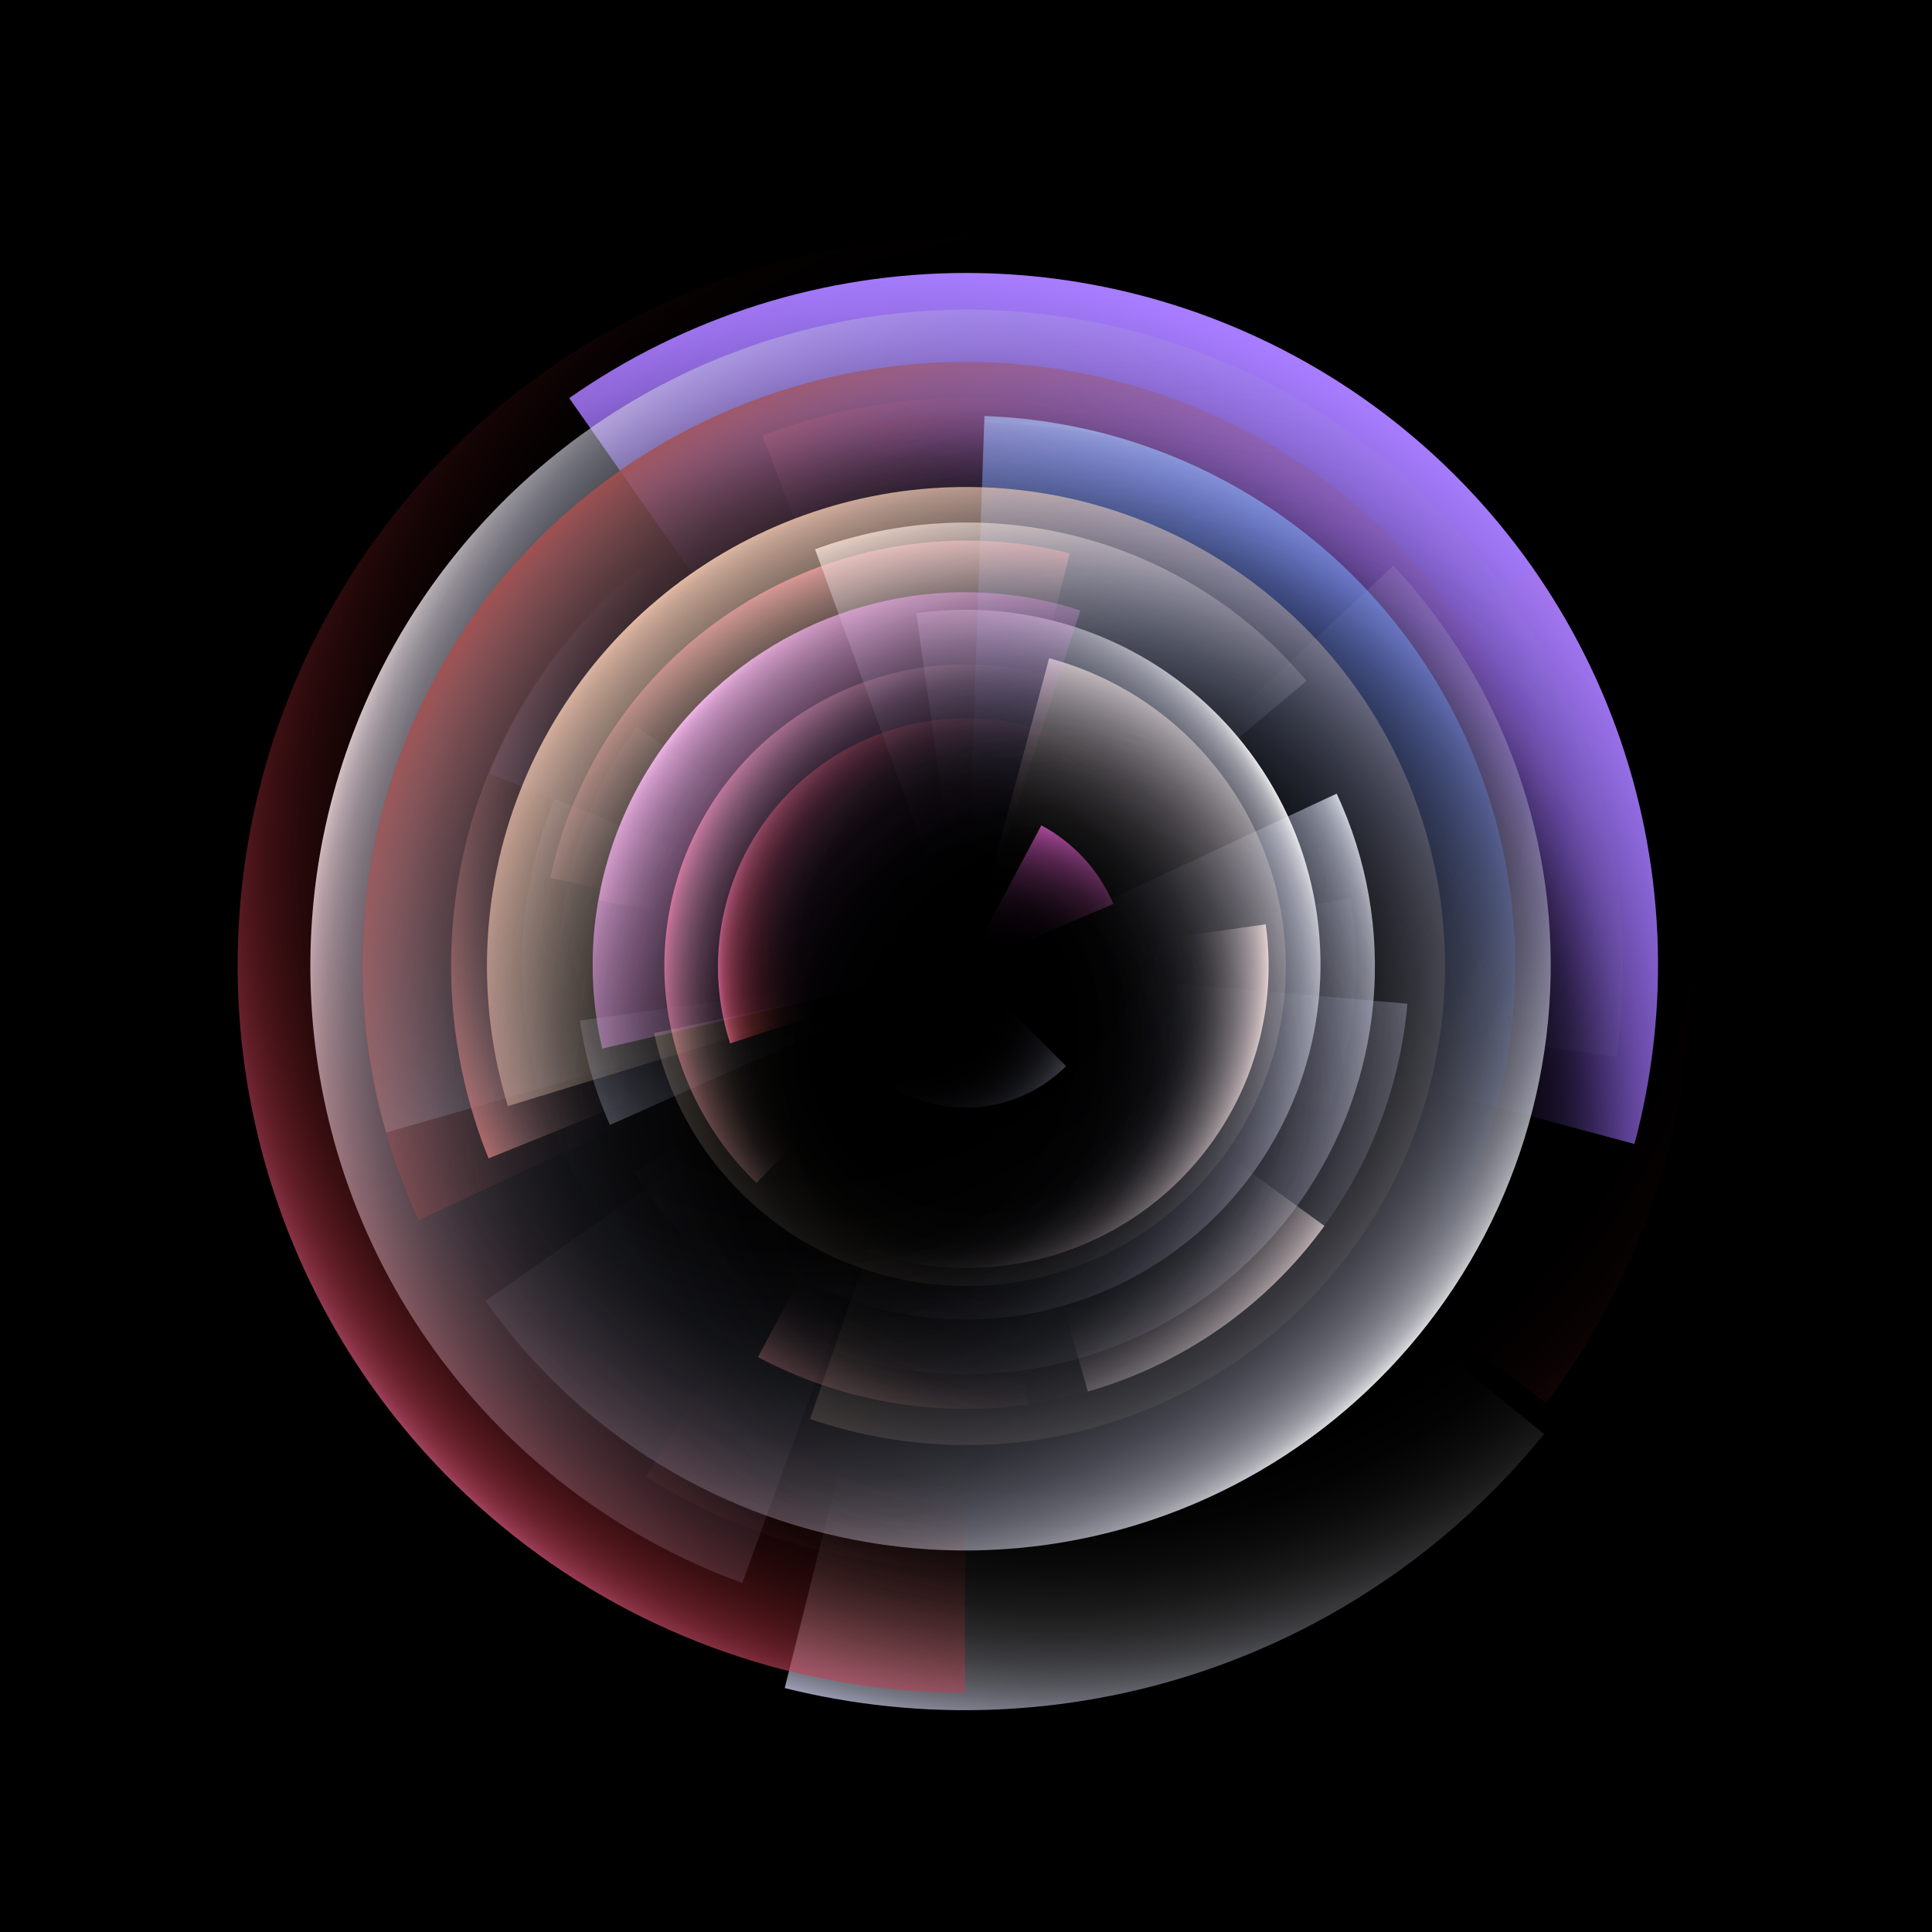<svg width="1080" height="1080" viewBox="0 0 1080 1080" fill="none" xmlns="http://www.w3.org/2000/svg">
<rect width="1080" height="1080" fill="#E5E5E5"/>
<g clip-path="url(#clip0_0:1)">
<rect width="1080" height="1080" fill="black"/>
<path d="M913.67 639.493C934.214 562.82 930.671 481.683 903.523 407.092C876.374 332.501 826.933 268.069 761.911 222.54C696.888 177.01 619.432 152.589 540.054 152.589C460.676 152.589 383.22 177.01 318.198 222.54L540.054 539.384L913.67 639.493Z" fill="url(#paint0_radial_0:1)"/>
<path d="M215.841 633.089C194.268 557.854 199.537 477.458 230.746 405.682C261.955 333.907 317.16 275.223 386.896 239.69C456.632 204.158 536.557 193.99 612.969 210.93C689.381 227.87 757.52 270.863 805.706 332.538L539.984 540.143L215.841 633.089Z" fill="url(#paint1_radial_0:1)"/>
<path d="M340.963 628.856C332.689 610.271 327.054 590.621 324.223 570.475L540.292 540.109L340.963 628.856Z" fill="url(#paint2_radial_0:1)"/>
<path d="M747.222 443.655C764.215 480.098 771.274 520.385 767.682 560.435C764.09 600.485 749.975 638.873 726.768 671.711C703.56 704.548 672.085 730.668 635.532 747.422C598.978 764.177 558.646 770.972 518.62 767.118C478.595 763.264 440.3 748.898 407.615 725.476C374.93 702.055 349.017 670.409 332.502 633.747C315.987 597.084 309.456 556.708 313.572 516.709C317.688 476.71 332.304 438.509 355.939 405.978L540.484 540.058L747.222 443.655Z" fill="url(#paint3_radial_0:1)"/>
<path d="M271.49 727.167C297.246 763.95 330.295 795.04 368.581 818.502C406.868 841.964 449.573 857.296 494.039 863.546C538.506 869.795 583.782 866.827 627.053 854.827C670.323 842.827 710.661 822.052 745.558 793.793C780.454 765.534 809.163 730.397 829.897 690.567C850.631 650.737 862.947 607.067 866.08 562.273C869.212 517.479 863.093 472.519 848.104 430.191C833.115 387.864 809.576 349.073 778.952 316.232L539.589 539.443L271.49 727.167Z" fill="url(#paint4_radial_0:1)"/>
<path d="M863.153 801.604C813.253 863.226 746.802 909.325 671.607 934.485C596.413 959.644 515.599 962.82 438.662 943.637L539.434 539.462L863.153 801.604Z" fill="url(#paint5_radial_0:1)"/>
<path d="M619.843 426.606C595.993 409.906 567.497 401.126 538.385 401.507C509.272 401.888 481.016 411.411 457.611 428.73C434.207 446.048 416.839 470.285 407.962 498.014C399.086 525.744 399.151 555.561 408.148 583.252L540.202 540.345L619.843 426.606Z" fill="url(#paint6_radial_0:1)"/>
<g filter="url(#filter0_f_0:1)">
<path d="M579.759 335.094C552.611 329.817 524.683 329.999 497.605 335.632C470.528 341.264 444.844 352.232 422.051 367.897C399.258 383.562 379.814 403.61 364.852 426.871C349.891 450.131 339.711 476.139 334.909 503.375L540.019 539.541L579.759 335.094Z" fill="url(#paint7_radial_0:1)"/>
</g>
<path d="M794.28 405.109C768.576 356.768 729.61 316.768 681.958 289.808C634.307 262.848 579.951 250.049 525.276 252.914C470.602 255.779 417.881 274.19 373.309 305.983C328.737 337.776 294.165 381.631 273.655 432.393L540.329 540.137L794.28 405.109Z" fill="url(#paint8_radial_0:1)"/>
<path d="M786.755 561.091C783.647 596.614 772.914 631.049 755.287 662.046C737.66 693.044 713.555 719.874 684.615 740.708C655.675 761.541 622.583 775.888 587.594 782.768C552.606 789.648 516.545 788.901 481.871 780.576C447.198 772.252 414.728 756.547 386.677 734.532C358.625 712.517 335.652 684.71 319.325 653.009C302.998 621.308 293.701 586.458 292.068 550.837C290.434 515.216 296.504 479.662 309.862 446.6L539.753 539.482L786.755 561.091Z" fill="url(#paint9_radial_0:1)"/>
<path d="M414.943 884.873C355.178 863.12 302.092 826.208 260.893 777.756C219.693 729.304 191.794 670.975 179.931 608.491C168.068 546.006 172.648 481.511 193.223 421.331C213.798 361.15 249.661 307.351 297.295 265.208C344.929 223.065 402.699 194.025 464.938 180.938C527.178 167.85 591.75 171.164 652.323 190.553C712.896 209.943 767.389 244.743 810.459 291.54C853.529 338.338 883.697 395.526 898.004 457.496L540.45 540.044L414.943 884.873Z" fill="url(#paint10_radial_0:1)"/>
<path d="M422.862 661.303C393.073 632.536 374.913 593.813 371.844 552.515C368.775 511.218 381.012 470.235 406.222 437.381C431.431 404.527 467.85 382.1 508.535 374.376C549.219 366.652 591.324 374.171 626.82 395.499L539.983 540.02L422.862 661.303Z" fill="url(#paint11_radial_0:1)"/>
<path d="M740.374 685.286C707.856 730.043 661.304 762.639 608.125 777.888L539.782 539.547L740.374 685.286Z" fill="url(#paint12_radial_0:1)"/>
<path d="M426.24 243.498C465.15 228.562 506.62 221.436 548.283 222.527C589.947 223.618 630.987 232.905 669.062 249.857L539.976 539.789L426.24 243.498Z" fill="url(#paint13_radial_0:1)"/>
<g filter="url(#filter1_f_0:1)">
<path d="M586.476 367.946C617.128 376.159 645.037 392.394 667.328 414.979C689.62 437.565 705.488 465.683 713.299 496.44C721.11 527.197 720.582 559.48 711.769 589.965C702.955 620.45 686.175 648.034 663.157 669.878C640.138 691.722 611.713 707.035 580.809 714.241C549.905 721.447 517.638 720.285 487.332 710.874C457.026 701.464 429.777 684.146 408.389 660.703C387.001 637.26 372.249 608.54 365.652 577.5L540.271 540.384L586.476 367.946Z" fill="url(#paint14_radial_0:1)"/>
</g>
<path d="M170.427 468.456C154.059 552.662 166.907 639.932 206.848 715.847C246.789 791.763 311.433 851.781 390.1 885.987C468.767 920.192 556.749 926.537 639.51 903.974C722.271 881.411 794.859 831.289 845.28 761.891L540.38 540.368L170.427 468.456Z" fill="url(#paint15_radial_0:1)"/>
<path d="M771.622 741.526C809.719 697.701 834.626 643.983 843.459 586.59C852.293 529.197 844.693 470.476 821.538 417.223C798.383 363.97 760.62 318.364 712.621 285.682C664.622 253.001 608.349 234.581 550.315 232.554L539.585 539.819L771.622 741.526Z" fill="url(#paint16_radial_0:1)"/>
<path d="M440.633 710.983C467.996 726.78 498.736 735.813 530.295 737.329C561.854 738.845 593.318 732.8 622.069 719.697C650.819 706.595 676.024 686.814 695.584 662.002C715.145 637.19 728.495 608.064 734.524 577.049C740.552 546.034 739.085 514.028 730.244 483.695C721.402 453.362 705.443 425.58 683.694 402.661C661.945 379.743 635.036 362.351 605.208 351.935C575.379 341.518 543.493 338.378 512.206 342.775L539.811 539.201L440.633 710.983Z" fill="url(#paint17_radial_0:1)"/>
<path d="M754.772 502.167C761.871 542.432 757.515 583.882 742.198 621.792L539.894 540.055L754.772 502.167Z" fill="url(#paint18_radial_0:1)"/>
<path d="M594.422 423.309C615.28 433.035 633.154 448.166 646.189 467.133C659.225 486.099 666.946 508.209 668.551 531.167C670.156 554.124 665.588 577.094 655.319 597.689C645.05 618.285 629.456 635.757 610.155 648.292L539.933 540.16L594.422 423.309Z" fill="url(#paint19_radial_0:1)"/>
<g filter="url(#filter2_f_0:1)">
<path d="M598.001 309.261C566.993 301.53 534.745 300.122 503.181 305.121C471.617 310.121 441.383 321.425 414.282 338.36C387.18 355.295 363.766 377.514 345.436 403.692C327.106 429.87 314.235 459.471 307.591 490.73L540.417 540.219L598.001 309.261Z" fill="url(#paint20_radial_0:1)"/>
</g>
<path d="M562.585 756.848C521.923 761.121 480.878 753.884 444.129 735.961C407.38 718.037 376.407 690.149 354.741 655.475L539.778 539.851L562.585 756.848Z" fill="url(#paint21_radial_0:1)"/>
<g filter="url(#filter3_f_0:1)">
<path d="M701.045 209.834C770.696 243.806 827.805 298.955 864.186 367.378C900.567 435.802 914.353 513.986 903.568 590.726L540.18 539.655L701.045 209.834Z" fill="url(#paint22_radial_0:1)"/>
</g>
<path d="M455.619 307.033C503.433 289.63 555.445 287.359 604.594 300.529C653.744 313.698 697.651 341.67 730.358 380.649L540.421 540.026L455.619 307.033Z" fill="url(#paint23_radial_0:1)"/>
<path d="M707.515 516.707C711.305 543.671 708.507 571.152 699.362 596.799C690.217 622.447 674.996 645.498 655.001 663.981C635.006 682.464 610.832 695.829 584.546 702.934C558.26 710.039 530.644 710.672 504.061 704.778C477.477 698.885 452.716 686.64 431.896 669.092C411.075 651.544 394.815 629.215 384.504 604.013C374.194 578.811 370.141 551.487 372.692 524.378C375.242 497.269 384.321 471.18 399.151 448.344L540.553 540.172L707.515 516.707Z" fill="url(#paint24_radial_0:1)"/>
<path d="M788.931 358.956C755.067 312.346 708.788 276.189 655.37 254.607C601.953 233.025 543.546 226.886 486.808 236.891L540.197 539.672L788.931 358.956Z" fill="url(#paint25_radial_0:1)"/>
<path d="M595.906 595.961C583.556 608.311 567.475 616.241 550.159 618.521C532.842 620.801 515.257 617.303 500.131 608.57L539.802 539.857L595.906 595.961Z" fill="url(#paint26_radial_0:1)"/>
<path d="M336.627 586.175C328.333 550.252 329.724 512.771 340.657 477.561C351.59 442.352 371.673 410.675 398.855 385.767C426.037 360.86 459.343 343.614 495.372 335.791C531.401 327.969 568.86 329.85 603.923 341.243L539.563 539.323L336.627 586.175Z" fill="url(#paint27_radial_0:1)"/>
<path d="M283.907 618.305C266.322 560.785 268.613 499.019 290.414 442.96C312.214 386.901 352.253 339.814 404.079 309.286C455.905 278.758 516.499 266.568 576.099 274.679C635.698 282.79 690.831 310.73 732.614 353.998C774.396 397.265 800.396 453.34 806.422 513.186C812.448 573.032 798.15 633.164 765.832 683.893C733.514 734.622 685.058 772.993 628.272 792.823C571.487 812.654 509.678 812.789 452.806 793.206L539.988 540.014L283.907 618.305Z" fill="url(#paint28_radial_0:1)"/>
<path d="M423.734 758.604C469.966 783.186 522.793 792.501 574.644 785.214L540.137 539.681L423.734 758.604Z" fill="url(#paint29_radial_0:1)"/>
<path d="M539.461 946.245C447.82 946.245 358.866 915.29 287.023 858.399C215.179 801.507 164.66 722.016 143.655 632.815C122.651 543.613 132.394 449.932 171.304 366.962C210.215 283.991 276.011 216.597 358.023 175.707C440.036 134.817 533.456 122.828 623.136 141.686C712.816 160.544 793.497 209.141 852.096 279.599C910.695 350.056 943.776 438.242 945.975 529.857C948.174 621.471 919.362 711.143 864.211 784.331L539.461 539.614L539.461 946.245Z" fill="url(#paint30_radial_0:1)"/>
<path d="M857.193 318.125C904.706 385.981 929.18 467.298 927.011 550.107C924.843 632.915 896.147 712.84 845.147 778.116L540.349 539.981L857.193 318.125Z" fill="url(#paint31_radial_0:1)"/>
<path d="M358.783 316.287C310.913 355.051 276.753 408.159 261.33 467.793C245.907 527.428 250.037 590.439 273.112 647.55L539.786 539.807L358.783 316.287Z" fill="url(#paint32_radial_0:1)"/>
<path d="M234.094 682.01C199.841 608.554 193.191 525.219 215.361 447.261C237.531 369.303 287.038 301.938 354.818 257.5C422.599 213.061 504.117 194.522 584.45 205.276C664.782 216.03 738.554 255.358 792.258 316.061C845.963 376.763 876.008 454.777 876.892 535.822C877.776 616.866 849.441 695.518 797.073 757.377C744.705 819.236 671.809 860.165 591.73 872.669C511.652 885.173 429.748 868.417 361.014 825.467L539.706 539.5L234.094 682.01Z" fill="url(#paint33_radial_0:1)"/>
<path d="M622.367 505.322C614.376 486.497 600.164 470.987 582.107 461.386L540.202 540.199L622.367 505.322Z" fill="url(#paint34_radial_0:1)"/>
</g>
<defs>
<filter id="filter0_f_0:1" x="34.909" y="31.267" width="844.85" height="808.274" filterUnits="userSpaceOnUse" color-interpolation-filters="sRGB">
<feFlood flood-opacity="0" result="BackgroundImageFix"/>
<feBlend mode="normal" in="SourceGraphic" in2="BackgroundImageFix" result="shape"/>
<feGaussianBlur stdDeviation="150" result="effect1_foregroundBlur_0:1"/>
</filter>
<filter id="filter1_f_0:1" x="65.652" y="67.946" width="953.141" height="950.959" filterUnits="userSpaceOnUse" color-interpolation-filters="sRGB">
<feFlood flood-opacity="0" result="BackgroundImageFix"/>
<feBlend mode="normal" in="SourceGraphic" in2="BackgroundImageFix" result="shape"/>
<feGaussianBlur stdDeviation="150" result="effect1_foregroundBlur_0:1"/>
</filter>
<filter id="filter2_f_0:1" x="7.591" y="2.191" width="890.41" height="838.028" filterUnits="userSpaceOnUse" color-interpolation-filters="sRGB">
<feFlood flood-opacity="0" result="BackgroundImageFix"/>
<feBlend mode="normal" in="SourceGraphic" in2="BackgroundImageFix" result="shape"/>
<feGaussianBlur stdDeviation="150" result="effect1_foregroundBlur_0:1"/>
</filter>
<filter id="filter3_f_0:1" x="240.18" y="-90.166" width="966.96" height="980.892" filterUnits="userSpaceOnUse" color-interpolation-filters="sRGB">
<feFlood flood-opacity="0" result="BackgroundImageFix"/>
<feBlend mode="normal" in="SourceGraphic" in2="BackgroundImageFix" result="shape"/>
<feGaussianBlur stdDeviation="150" result="effect1_foregroundBlur_0:1"/>
</filter>
<radialGradient id="paint0_radial_0:1" cx="0" cy="0" r="1" gradientUnits="userSpaceOnUse" gradientTransform="translate(504.696 631.852) rotate(-53.051) scale(480.981)">
<stop offset="0.604" stop-color="#9462FF" stop-opacity="0"/>
<stop offset="0.651" stop-color="#9462FF" stop-opacity="0.01"/>
<stop offset="0.689" stop-color="#9563FF" stop-opacity="0.032"/>
<stop offset="0.719" stop-color="#9564FF" stop-opacity="0.07"/>
<stop offset="0.744" stop-color="#9665FF" stop-opacity="0.121"/>
<stop offset="0.764" stop-color="#9767FF" stop-opacity="0.181"/>
<stop offset="0.781" stop-color="#9969FF" stop-opacity="0.251"/>
<stop offset="0.795" stop-color="#9A6BFF" stop-opacity="0.328"/>
<stop offset="0.809" stop-color="#9C6DFF" stop-opacity="0.411"/>
<stop offset="0.824" stop-color="#9D6FFF" stop-opacity="0.497"/>
<stop offset="0.84" stop-color="#9F72FF" stop-opacity="0.585"/>
<stop offset="0.86" stop-color="#A174FF" stop-opacity="0.674"/>
<stop offset="0.885" stop-color="#A277FF" stop-opacity="0.762"/>
<stop offset="0.915" stop-color="#A479FF" stop-opacity="0.846"/>
<stop offset="0.953" stop-color="#A57BFF" stop-opacity="0.926"/>
<stop offset="1" stop-color="#A77DFF"/>
</radialGradient>
<radialGradient id="paint1_radial_0:1" cx="0" cy="0" r="1" gradientUnits="userSpaceOnUse" gradientTransform="translate(600.252 349.205) rotate(111.586) scale(536.626)">
<stop offset="0.608" stop-color="#A2E3FF" stop-opacity="0"/>
<stop offset="0.656" stop-color="#A1E3FF" stop-opacity="0.01"/>
<stop offset="0.7" stop-color="#A1E3FF" stop-opacity="0.031"/>
<stop offset="0.742" stop-color="#A1E3FF" stop-opacity="0.068"/>
<stop offset="0.782" stop-color="#A1E3FF" stop-opacity="0.116"/>
<stop offset="0.818" stop-color="#A1E3FF" stop-opacity="0.175"/>
<stop offset="0.851" stop-color="#A1E3FF" stop-opacity="0.243"/>
<stop offset="0.881" stop-color="#A0E3FF" stop-opacity="0.318"/>
<stop offset="0.908" stop-color="#A0E3FF" stop-opacity="0.399"/>
<stop offset="0.932" stop-color="#A0E2FF" stop-opacity="0.484"/>
<stop offset="0.952" stop-color="#A0E2FF" stop-opacity="0.572"/>
<stop offset="0.969" stop-color="#9FE2FF" stop-opacity="0.661"/>
<stop offset="0.983" stop-color="#9FE2FF" stop-opacity="0.75"/>
<stop offset="0.992" stop-color="#9FE2FF" stop-opacity="0.838"/>
<stop offset="0.998" stop-color="#9FE2FF" stop-opacity="0.921"/>
<stop offset="1" stop-color="#9EE2FF"/>
</radialGradient>
<radialGradient id="paint2_radial_0:1" cx="0" cy="0" r="1" gradientUnits="userSpaceOnUse" gradientTransform="translate(535.936 456.987) rotate(87) scale(301.428)">
<stop offset="0.443" stop-color="#A5A9CD" stop-opacity="0"/>
<stop offset="0.547" stop-color="#A6AACE" stop-opacity="0.013"/>
<stop offset="0.637" stop-color="#A9ADCF" stop-opacity="0.049"/>
<stop offset="0.715" stop-color="#AEB2D2" stop-opacity="0.104"/>
<stop offset="0.78" stop-color="#B5B8D6" stop-opacity="0.175"/>
<stop offset="0.835" stop-color="#BCBFDA" stop-opacity="0.259"/>
<stop offset="0.88" stop-color="#C5C7DF" stop-opacity="0.352"/>
<stop offset="0.915" stop-color="#CDD0E4" stop-opacity="0.45"/>
<stop offset="0.943" stop-color="#D6D8E9" stop-opacity="0.55"/>
<stop offset="0.964" stop-color="#DFE1ED" stop-opacity="0.648"/>
<stop offset="0.979" stop-color="#E8E9F2" stop-opacity="0.741"/>
<stop offset="0.989" stop-color="#EFF0F6" stop-opacity="0.825"/>
<stop offset="0.996" stop-color="#F6F6FA" stop-opacity="0.896"/>
<stop offset="0.999" stop-color="#FBFBFD" stop-opacity="0.951"/>
<stop offset="1" stop-color="#FEFEFE" stop-opacity="0.987"/>
<stop offset="1" stop-color="white"/>
</radialGradient>
<radialGradient id="paint3_radial_0:1" cx="0" cy="0" r="1" gradientUnits="userSpaceOnUse" gradientTransform="translate(470.987 592.428) rotate(-37) scale(315.13)">
<stop offset="0.443" stop-color="#A5A9CD" stop-opacity="0"/>
<stop offset="0.547" stop-color="#A6AACE" stop-opacity="0.013"/>
<stop offset="0.637" stop-color="#A9ADCF" stop-opacity="0.049"/>
<stop offset="0.715" stop-color="#AEB2D2" stop-opacity="0.104"/>
<stop offset="0.78" stop-color="#B5B8D6" stop-opacity="0.175"/>
<stop offset="0.835" stop-color="#BCBFDA" stop-opacity="0.259"/>
<stop offset="0.88" stop-color="#C5C7DF" stop-opacity="0.352"/>
<stop offset="0.915" stop-color="#CDD0E4" stop-opacity="0.45"/>
<stop offset="0.943" stop-color="#D6D8E9" stop-opacity="0.55"/>
<stop offset="0.964" stop-color="#DFE1ED" stop-opacity="0.648"/>
<stop offset="0.979" stop-color="#E8E9F2" stop-opacity="0.741"/>
<stop offset="0.989" stop-color="#EFF0F6" stop-opacity="0.825"/>
<stop offset="0.996" stop-color="#F6F6FA" stop-opacity="0.896"/>
<stop offset="0.999" stop-color="#FBFBFD" stop-opacity="0.951"/>
<stop offset="1" stop-color="#FEFEFE" stop-opacity="0.987"/>
<stop offset="1" stop-color="white"/>
</radialGradient>
<radialGradient id="paint4_radial_0:1" cx="0" cy="0" r="1" gradientUnits="userSpaceOnUse" gradientTransform="translate(451.303 451.157) rotate(45) scale(452.143)">
<stop offset="0.443" stop-color="#A5A9CD" stop-opacity="0"/>
<stop offset="0.547" stop-color="#A6AACE" stop-opacity="0.013"/>
<stop offset="0.637" stop-color="#A9ADCF" stop-opacity="0.049"/>
<stop offset="0.715" stop-color="#AEB2D2" stop-opacity="0.104"/>
<stop offset="0.78" stop-color="#B5B8D6" stop-opacity="0.175"/>
<stop offset="0.835" stop-color="#BCBFDA" stop-opacity="0.259"/>
<stop offset="0.88" stop-color="#C5C7DF" stop-opacity="0.352"/>
<stop offset="0.915" stop-color="#CDD0E4" stop-opacity="0.45"/>
<stop offset="0.943" stop-color="#D6D8E9" stop-opacity="0.55"/>
<stop offset="0.964" stop-color="#DFE1ED" stop-opacity="0.648"/>
<stop offset="0.979" stop-color="#E8E9F2" stop-opacity="0.741"/>
<stop offset="0.989" stop-color="#EFF0F6" stop-opacity="0.825"/>
<stop offset="0.996" stop-color="#F6F6FA" stop-opacity="0.896"/>
<stop offset="0.999" stop-color="#FBFBFD" stop-opacity="0.951"/>
<stop offset="1" stop-color="#FEFEFE" stop-opacity="0.987"/>
<stop offset="1" stop-color="white"/>
</radialGradient>
<radialGradient id="paint5_radial_0:1" cx="0" cy="0" r="1" gradientUnits="userSpaceOnUse" gradientTransform="translate(589.747 464.87) rotate(124) scale(506.523)">
<stop offset="0.724" stop-color="white" stop-opacity="0"/>
<stop offset="0.774" stop-color="#FEFEFF" stop-opacity="0.012"/>
<stop offset="0.817" stop-color="#FDFDFF" stop-opacity="0.047"/>
<stop offset="0.855" stop-color="#FAFAFF" stop-opacity="0.101"/>
<stop offset="0.887" stop-color="#F6F7FF" stop-opacity="0.17"/>
<stop offset="0.914" stop-color="#F2F3FF" stop-opacity="0.252"/>
<stop offset="0.936" stop-color="#EDEFFF" stop-opacity="0.343"/>
<stop offset="0.954" stop-color="#E8EAFF" stop-opacity="0.439"/>
<stop offset="0.969" stop-color="#E3E6FF" stop-opacity="0.537"/>
<stop offset="0.98" stop-color="#DEE1FF" stop-opacity="0.634"/>
<stop offset="0.988" stop-color="#D9DDFF" stop-opacity="0.726"/>
<stop offset="0.993" stop-color="#D5D9FF" stop-opacity="0.81"/>
<stop offset="0.997" stop-color="#D1D6FF" stop-opacity="0.883"/>
<stop offset="0.999" stop-color="#CED3FF" stop-opacity="0.942"/>
<stop offset="1" stop-color="#CCD1FF" stop-opacity="0.982"/>
<stop offset="1" stop-color="#CBD0FF"/>
</radialGradient>
<radialGradient id="paint6_radial_0:1" cx="0" cy="0" r="1" gradientUnits="userSpaceOnUse" gradientTransform="translate(569.019 537.824) rotate(175) scale(167.776)">
<stop offset="0.677" stop-color="#C72424" stop-opacity="0"/>
<stop offset="0.732" stop-color="#C72425" stop-opacity="0.012"/>
<stop offset="0.78" stop-color="#C62627" stop-opacity="0.044"/>
<stop offset="0.822" stop-color="#C5282B" stop-opacity="0.095"/>
<stop offset="0.859" stop-color="#C42B31" stop-opacity="0.16"/>
<stop offset="0.89" stop-color="#C32F37" stop-opacity="0.237"/>
<stop offset="0.916" stop-color="#C2333E" stop-opacity="0.324"/>
<stop offset="0.938" stop-color="#C13746" stop-opacity="0.416"/>
<stop offset="0.956" stop-color="#BF3B4E" stop-opacity="0.511"/>
<stop offset="0.97" stop-color="#BE4056" stop-opacity="0.605"/>
<stop offset="0.981" stop-color="#BC445D" stop-opacity="0.697"/>
<stop offset="0.989" stop-color="#BB4865" stop-opacity="0.782"/>
<stop offset="0.994" stop-color="#BA4B6B" stop-opacity="0.858"/>
<stop offset="0.998" stop-color="#B94E70" stop-opacity="0.922"/>
<stop offset="1" stop-color="#B85174" stop-opacity="0.97"/>
<stop offset="1" stop-color="#B85277"/>
</radialGradient>
<radialGradient id="paint7_radial_0:1" cx="0" cy="0" r="1" gradientUnits="userSpaceOnUse" gradientTransform="translate(576.076 500.875) rotate(133) scale(261.144)">
<stop offset="0.777" stop-color="#D19393" stop-opacity="0"/>
<stop offset="0.805" stop-color="#D19292" stop-opacity="0.01"/>
<stop offset="0.831" stop-color="#D29192" stop-opacity="0.032"/>
<stop offset="0.856" stop-color="#D28F91" stop-opacity="0.07"/>
<stop offset="0.878" stop-color="#D28C90" stop-opacity="0.121"/>
<stop offset="0.899" stop-color="#D3898E" stop-opacity="0.181"/>
<stop offset="0.918" stop-color="#D4858D" stop-opacity="0.251"/>
<stop offset="0.935" stop-color="#D4818B" stop-opacity="0.328"/>
<stop offset="0.95" stop-color="#D57D89" stop-opacity="0.411"/>
<stop offset="0.963" stop-color="#D67887" stop-opacity="0.497"/>
<stop offset="0.974" stop-color="#D77485" stop-opacity="0.585"/>
<stop offset="0.984" stop-color="#D86F83" stop-opacity="0.674"/>
<stop offset="0.991" stop-color="#D96A81" stop-opacity="0.762"/>
<stop offset="0.996" stop-color="#D9667F" stop-opacity="0.846"/>
<stop offset="0.999" stop-color="#DA627E" stop-opacity="0.926"/>
<stop offset="1" stop-color="#DB5E7C"/>
</radialGradient>
<radialGradient id="paint8_radial_0:1" cx="0" cy="0" r="1" gradientUnits="userSpaceOnUse" gradientTransform="translate(601.298 396.908) rotate(114.318) scale(443.224)">
<stop offset="0.501" stop-color="#5690FF" stop-opacity="0"/>
<stop offset="0.566" stop-color="#5790FF" stop-opacity="0.01"/>
<stop offset="0.627" stop-color="#5891FF" stop-opacity="0.034"/>
<stop offset="0.683" stop-color="#5A92FF" stop-opacity="0.073"/>
<stop offset="0.735" stop-color="#5E94FF" stop-opacity="0.126"/>
<stop offset="0.781" stop-color="#6197FF" stop-opacity="0.188"/>
<stop offset="0.823" stop-color="#669AFF" stop-opacity="0.26"/>
<stop offset="0.861" stop-color="#6A9DFF" stop-opacity="0.339"/>
<stop offset="0.894" stop-color="#6FA0FF" stop-opacity="0.423"/>
<stop offset="0.922" stop-color="#74A4FF" stop-opacity="0.51"/>
<stop offset="0.946" stop-color="#7AA7FF" stop-opacity="0.599"/>
<stop offset="0.966" stop-color="#7FAAFF" stop-opacity="0.687"/>
<stop offset="0.981" stop-color="#84AEFF" stop-opacity="0.774"/>
<stop offset="0.991" stop-color="#89B1FF" stop-opacity="0.856"/>
<stop offset="0.998" stop-color="#8EB4FF" stop-opacity="0.932"/>
<stop offset="1" stop-color="#92B7FF"/>
</radialGradient>
<radialGradient id="paint9_radial_0:1" cx="0" cy="0" r="1" gradientUnits="userSpaceOnUse" gradientTransform="translate(495.347 622.997) rotate(-62) scale(342.532)">
<stop offset="0.443" stop-color="#A5A9CD" stop-opacity="0"/>
<stop offset="0.547" stop-color="#A6AACE" stop-opacity="0.013"/>
<stop offset="0.637" stop-color="#A9ADCF" stop-opacity="0.049"/>
<stop offset="0.715" stop-color="#AEB2D2" stop-opacity="0.104"/>
<stop offset="0.78" stop-color="#B5B8D6" stop-opacity="0.175"/>
<stop offset="0.835" stop-color="#BCBFDA" stop-opacity="0.259"/>
<stop offset="0.88" stop-color="#C5C7DF" stop-opacity="0.352"/>
<stop offset="0.915" stop-color="#CDD0E4" stop-opacity="0.45"/>
<stop offset="0.943" stop-color="#D6D8E9" stop-opacity="0.55"/>
<stop offset="0.964" stop-color="#DFE1ED" stop-opacity="0.648"/>
<stop offset="0.979" stop-color="#E8E9F2" stop-opacity="0.741"/>
<stop offset="0.989" stop-color="#EFF0F6" stop-opacity="0.825"/>
<stop offset="0.996" stop-color="#F6F6FA" stop-opacity="0.896"/>
<stop offset="0.999" stop-color="#FBFBFD" stop-opacity="0.951"/>
<stop offset="1" stop-color="#FEFEFE" stop-opacity="0.987"/>
<stop offset="1" stop-color="white"/>
</radialGradient>
<radialGradient id="paint10_radial_0:1" cx="0" cy="0" r="1" gradientUnits="userSpaceOnUse" gradientTransform="translate(674.321 580.973) rotate(-163) scale(506.948)">
<stop offset="0.443" stop-color="#A5A9CD" stop-opacity="0"/>
<stop offset="0.547" stop-color="#A6AACE" stop-opacity="0.013"/>
<stop offset="0.637" stop-color="#A9ADCF" stop-opacity="0.049"/>
<stop offset="0.715" stop-color="#AEB2D2" stop-opacity="0.104"/>
<stop offset="0.78" stop-color="#B5B8D6" stop-opacity="0.175"/>
<stop offset="0.835" stop-color="#BCBFDA" stop-opacity="0.259"/>
<stop offset="0.88" stop-color="#C5C7DF" stop-opacity="0.352"/>
<stop offset="0.915" stop-color="#CDD0E4" stop-opacity="0.45"/>
<stop offset="0.943" stop-color="#D6D8E9" stop-opacity="0.55"/>
<stop offset="0.964" stop-color="#DFE1ED" stop-opacity="0.648"/>
<stop offset="0.979" stop-color="#E8E9F2" stop-opacity="0.741"/>
<stop offset="0.989" stop-color="#EFF0F6" stop-opacity="0.825"/>
<stop offset="0.996" stop-color="#F6F6FA" stop-opacity="0.896"/>
<stop offset="0.999" stop-color="#FBFBFD" stop-opacity="0.951"/>
<stop offset="1" stop-color="#FEFEFE" stop-opacity="0.987"/>
<stop offset="1" stop-color="white"/>
</radialGradient>
<radialGradient id="paint11_radial_0:1" cx="0" cy="0" r="1" gradientUnits="userSpaceOnUse" gradientTransform="translate(581.324 551.097) rotate(-165) scale(211.402)">
<stop offset="0.777" stop-color="#D19393" stop-opacity="0"/>
<stop offset="0.805" stop-color="#D19292" stop-opacity="0.01"/>
<stop offset="0.831" stop-color="#D29192" stop-opacity="0.032"/>
<stop offset="0.856" stop-color="#D28F91" stop-opacity="0.07"/>
<stop offset="0.878" stop-color="#D28C90" stop-opacity="0.121"/>
<stop offset="0.899" stop-color="#D3898E" stop-opacity="0.181"/>
<stop offset="0.918" stop-color="#D4858D" stop-opacity="0.251"/>
<stop offset="0.935" stop-color="#D4818B" stop-opacity="0.328"/>
<stop offset="0.95" stop-color="#D57D89" stop-opacity="0.411"/>
<stop offset="0.963" stop-color="#D67887" stop-opacity="0.497"/>
<stop offset="0.974" stop-color="#D77485" stop-opacity="0.585"/>
<stop offset="0.984" stop-color="#D86F83" stop-opacity="0.674"/>
<stop offset="0.991" stop-color="#D96A81" stop-opacity="0.762"/>
<stop offset="0.996" stop-color="#D9667F" stop-opacity="0.846"/>
<stop offset="0.999" stop-color="#DA627E" stop-opacity="0.926"/>
<stop offset="1" stop-color="#DB5E7C"/>
</radialGradient>
<radialGradient id="paint12_radial_0:1" cx="0" cy="0" r="1" gradientUnits="userSpaceOnUse" gradientTransform="translate(482.807 529.501) rotate(10) scale(305.8)">
<stop offset="0.751" stop-color="#EFDDDD" stop-opacity="0"/>
<stop offset="0.785" stop-color="#EFDDDD" stop-opacity="0.01"/>
<stop offset="0.816" stop-color="#EFDDDD" stop-opacity="0.035"/>
<stop offset="0.845" stop-color="#EFDDDD" stop-opacity="0.076"/>
<stop offset="0.871" stop-color="#EFDCDC" stop-opacity="0.13"/>
<stop offset="0.894" stop-color="#EFDCDC" stop-opacity="0.195"/>
<stop offset="0.915" stop-color="#EEDCDC" stop-opacity="0.268"/>
<stop offset="0.933" stop-color="#EEDBDB" stop-opacity="0.349"/>
<stop offset="0.95" stop-color="#EEDBDB" stop-opacity="0.434"/>
<stop offset="0.963" stop-color="#EEDADA" stop-opacity="0.522"/>
<stop offset="0.975" stop-color="#EEDADA" stop-opacity="0.611"/>
<stop offset="0.984" stop-color="#EED9D9" stop-opacity="0.699"/>
<stop offset="0.991" stop-color="#EDD8D8" stop-opacity="0.784"/>
<stop offset="0.996" stop-color="#EDD8D8" stop-opacity="0.864"/>
<stop offset="0.999" stop-color="#EDD8D8" stop-opacity="0.937"/>
<stop offset="1" stop-color="#EDD7D7"/>
</radialGradient>
<radialGradient id="paint13_radial_0:1" cx="0" cy="0" r="1" gradientUnits="userSpaceOnUse" gradientTransform="translate(635.382 567.146) rotate(-164) scale(416.621)">
<stop offset="0.749" stop-color="#CE64A4" stop-opacity="0"/>
<stop offset="0.781" stop-color="#CE65A4" stop-opacity="0.01"/>
<stop offset="0.81" stop-color="#CF66A4" stop-opacity="0.032"/>
<stop offset="0.838" stop-color="#D068A3" stop-opacity="0.07"/>
<stop offset="0.863" stop-color="#D16BA3" stop-opacity="0.121"/>
<stop offset="0.887" stop-color="#D26FA3" stop-opacity="0.181"/>
<stop offset="0.908" stop-color="#D373A2" stop-opacity="0.251"/>
<stop offset="0.927" stop-color="#D577A2" stop-opacity="0.328"/>
<stop offset="0.944" stop-color="#D67CA1" stop-opacity="0.411"/>
<stop offset="0.959" stop-color="#D881A1" stop-opacity="0.497"/>
<stop offset="0.971" stop-color="#DA86A0" stop-opacity="0.585"/>
<stop offset="0.982" stop-color="#DC8BA0" stop-opacity="0.674"/>
<stop offset="0.99" stop-color="#DD909F" stop-opacity="0.762"/>
<stop offset="0.995" stop-color="#DF959E" stop-opacity="0.846"/>
<stop offset="0.999" stop-color="#E1999E" stop-opacity="0.926"/>
<stop offset="1" stop-color="#E29D9D"/>
</radialGradient>
<radialGradient id="paint14_radial_0:1" cx="0" cy="0" r="1" gradientUnits="userSpaceOnUse" gradientTransform="translate(545.644 585.225) rotate(-99.361) scale(223.628)">
<stop offset="0.401" stop-color="#FFE2C7" stop-opacity="0"/>
<stop offset="0.513" stop-color="#FFE2C7" stop-opacity="0.013"/>
<stop offset="0.61" stop-color="#FFE2C7" stop-opacity="0.049"/>
<stop offset="0.693" stop-color="#FFE2C6" stop-opacity="0.104"/>
<stop offset="0.764" stop-color="#FFE2C6" stop-opacity="0.175"/>
<stop offset="0.823" stop-color="#FFE1C6" stop-opacity="0.259"/>
<stop offset="0.871" stop-color="#FFE1C6" stop-opacity="0.352"/>
<stop offset="0.909" stop-color="#FFE1C6" stop-opacity="0.45"/>
<stop offset="0.939" stop-color="#FFE1C6" stop-opacity="0.55"/>
<stop offset="0.962" stop-color="#FFE1C5" stop-opacity="0.648"/>
<stop offset="0.978" stop-color="#FFE1C5" stop-opacity="0.741"/>
<stop offset="0.989" stop-color="#FFE1C5" stop-opacity="0.825"/>
<stop offset="0.995" stop-color="#FFE1C5" stop-opacity="0.896"/>
<stop offset="0.999" stop-color="#FFE1C5" stop-opacity="0.951"/>
<stop offset="1" stop-color="#FFE1C5" stop-opacity="0.987"/>
<stop offset="1" stop-color="#FFE1C5"/>
</radialGradient>
<radialGradient id="paint15_radial_0:1" cx="0" cy="0" r="1" gradientUnits="userSpaceOnUse" gradientTransform="translate(492.814 633.72) rotate(-63) scale(481.649)">
<stop offset="0.822" stop-color="#C77391" stop-opacity="0"/>
<stop offset="0.836" stop-color="#C77391" stop-opacity="0.01"/>
<stop offset="0.852" stop-color="#C77492" stop-opacity="0.021"/>
<stop offset="0.868" stop-color="#C77492" stop-opacity="0.047"/>
<stop offset="0.884" stop-color="#C87593" stop-opacity="0.082"/>
<stop offset="0.9" stop-color="#C87693" stop-opacity="0.126"/>
<stop offset="0.915" stop-color="#C97794" stop-opacity="0.18"/>
<stop offset="0.93" stop-color="#CA7896" stop-opacity="0.241"/>
<stop offset="0.945" stop-color="#CB7A97" stop-opacity="0.311"/>
<stop offset="0.958" stop-color="#CC7B98" stop-opacity="0.389"/>
<stop offset="0.97" stop-color="#CD7D9A" stop-opacity="0.475"/>
<stop offset="0.98" stop-color="#CE7F9C" stop-opacity="0.567"/>
<stop offset="0.988" stop-color="#CF819D" stop-opacity="0.666"/>
<stop offset="0.995" stop-color="#D1849F" stop-opacity="0.771"/>
<stop offset="0.999" stop-color="#D286A1" stop-opacity="0.883"/>
<stop offset="1" stop-color="#D389A4"/>
</radialGradient>
<radialGradient id="paint16_radial_0:1" cx="0" cy="0" r="1" gradientUnits="userSpaceOnUse" gradientTransform="translate(530.708 705.982) rotate(-85.682) scale(473.791)">
<stop offset="0.501" stop-color="#5690FF" stop-opacity="0"/>
<stop offset="0.566" stop-color="#5790FF" stop-opacity="0.01"/>
<stop offset="0.627" stop-color="#5891FF" stop-opacity="0.034"/>
<stop offset="0.683" stop-color="#5A92FF" stop-opacity="0.073"/>
<stop offset="0.735" stop-color="#5E94FF" stop-opacity="0.126"/>
<stop offset="0.781" stop-color="#6197FF" stop-opacity="0.188"/>
<stop offset="0.823" stop-color="#669AFF" stop-opacity="0.26"/>
<stop offset="0.861" stop-color="#6A9DFF" stop-opacity="0.339"/>
<stop offset="0.894" stop-color="#6FA0FF" stop-opacity="0.423"/>
<stop offset="0.922" stop-color="#74A4FF" stop-opacity="0.51"/>
<stop offset="0.946" stop-color="#7AA7FF" stop-opacity="0.599"/>
<stop offset="0.966" stop-color="#7FAAFF" stop-opacity="0.687"/>
<stop offset="0.981" stop-color="#84AEFF" stop-opacity="0.774"/>
<stop offset="0.991" stop-color="#89B1FF" stop-opacity="0.856"/>
<stop offset="0.998" stop-color="#8EB4FF" stop-opacity="0.932"/>
<stop offset="1" stop-color="#92B7FF"/>
</radialGradient>
<radialGradient id="paint17_radial_0:1" cx="0" cy="0" r="1" gradientUnits="userSpaceOnUse" gradientTransform="translate(474.28 577.035) rotate(-30) scale(274.026)">
<stop offset="0.443" stop-color="#A5A9CD" stop-opacity="0"/>
<stop offset="0.547" stop-color="#A6AACE" stop-opacity="0.013"/>
<stop offset="0.637" stop-color="#A9ADCF" stop-opacity="0.049"/>
<stop offset="0.715" stop-color="#AEB2D2" stop-opacity="0.104"/>
<stop offset="0.78" stop-color="#B5B8D6" stop-opacity="0.175"/>
<stop offset="0.835" stop-color="#BCBFDA" stop-opacity="0.259"/>
<stop offset="0.88" stop-color="#C5C7DF" stop-opacity="0.352"/>
<stop offset="0.915" stop-color="#CDD0E4" stop-opacity="0.45"/>
<stop offset="0.943" stop-color="#D6D8E9" stop-opacity="0.55"/>
<stop offset="0.964" stop-color="#DFE1ED" stop-opacity="0.648"/>
<stop offset="0.979" stop-color="#E8E9F2" stop-opacity="0.741"/>
<stop offset="0.989" stop-color="#EFF0F6" stop-opacity="0.825"/>
<stop offset="0.996" stop-color="#F6F6FA" stop-opacity="0.896"/>
<stop offset="0.999" stop-color="#FBFBFD" stop-opacity="0.951"/>
<stop offset="1" stop-color="#FEFEFE" stop-opacity="0.987"/>
<stop offset="1" stop-color="white"/>
</radialGradient>
<radialGradient id="paint18_radial_0:1" cx="0" cy="0" r="1" gradientUnits="userSpaceOnUse" gradientTransform="translate(572.417 616.675) rotate(-113) scale(301.428)">
<stop offset="0.443" stop-color="#A5A9CD" stop-opacity="0"/>
<stop offset="0.547" stop-color="#A6AACE" stop-opacity="0.013"/>
<stop offset="0.637" stop-color="#A9ADCF" stop-opacity="0.049"/>
<stop offset="0.715" stop-color="#AEB2D2" stop-opacity="0.104"/>
<stop offset="0.78" stop-color="#B5B8D6" stop-opacity="0.175"/>
<stop offset="0.835" stop-color="#BCBFDA" stop-opacity="0.259"/>
<stop offset="0.88" stop-color="#C5C7DF" stop-opacity="0.352"/>
<stop offset="0.915" stop-color="#CDD0E4" stop-opacity="0.45"/>
<stop offset="0.943" stop-color="#D6D8E9" stop-opacity="0.55"/>
<stop offset="0.964" stop-color="#DFE1ED" stop-opacity="0.648"/>
<stop offset="0.979" stop-color="#E8E9F2" stop-opacity="0.741"/>
<stop offset="0.989" stop-color="#EFF0F6" stop-opacity="0.825"/>
<stop offset="0.996" stop-color="#F6F6FA" stop-opacity="0.896"/>
<stop offset="0.999" stop-color="#FBFBFD" stop-opacity="0.951"/>
<stop offset="1" stop-color="#FEFEFE" stop-opacity="0.987"/>
<stop offset="1" stop-color="white"/>
</radialGradient>
<radialGradient id="paint19_radial_0:1" cx="0" cy="0" r="1" gradientUnits="userSpaceOnUse" gradientTransform="translate(566.984 563.676) rotate(-139) scale(164.775)">
<stop offset="0.822" stop-color="#C77391" stop-opacity="0"/>
<stop offset="0.836" stop-color="#C77391" stop-opacity="0.01"/>
<stop offset="0.852" stop-color="#C77492" stop-opacity="0.021"/>
<stop offset="0.868" stop-color="#C77492" stop-opacity="0.047"/>
<stop offset="0.884" stop-color="#C87593" stop-opacity="0.082"/>
<stop offset="0.9" stop-color="#C87693" stop-opacity="0.126"/>
<stop offset="0.915" stop-color="#C97794" stop-opacity="0.18"/>
<stop offset="0.93" stop-color="#CA7896" stop-opacity="0.241"/>
<stop offset="0.945" stop-color="#CB7A97" stop-opacity="0.311"/>
<stop offset="0.958" stop-color="#CC7B98" stop-opacity="0.389"/>
<stop offset="0.97" stop-color="#CD7D9A" stop-opacity="0.475"/>
<stop offset="0.98" stop-color="#CE7F9C" stop-opacity="0.567"/>
<stop offset="0.988" stop-color="#CF819D" stop-opacity="0.666"/>
<stop offset="0.995" stop-color="#D1849F" stop-opacity="0.771"/>
<stop offset="0.999" stop-color="#D286A1" stop-opacity="0.883"/>
<stop offset="1" stop-color="#D389A4"/>
</radialGradient>
<radialGradient id="paint20_radial_0:1" cx="0" cy="0" r="1" gradientUnits="userSpaceOnUse" gradientTransform="translate(558.083 598.001) rotate(-107) scale(298.45)">
<stop offset="0.777" stop-color="#D19393" stop-opacity="0"/>
<stop offset="0.805" stop-color="#D19292" stop-opacity="0.01"/>
<stop offset="0.831" stop-color="#D29192" stop-opacity="0.032"/>
<stop offset="0.856" stop-color="#D28F91" stop-opacity="0.07"/>
<stop offset="0.878" stop-color="#D28C90" stop-opacity="0.121"/>
<stop offset="0.899" stop-color="#D3898E" stop-opacity="0.181"/>
<stop offset="0.918" stop-color="#D4858D" stop-opacity="0.251"/>
<stop offset="0.935" stop-color="#D4818B" stop-opacity="0.328"/>
<stop offset="0.95" stop-color="#D57D89" stop-opacity="0.411"/>
<stop offset="0.963" stop-color="#D67887" stop-opacity="0.497"/>
<stop offset="0.974" stop-color="#D77485" stop-opacity="0.585"/>
<stop offset="0.984" stop-color="#D86F83" stop-opacity="0.674"/>
<stop offset="0.991" stop-color="#D96A81" stop-opacity="0.762"/>
<stop offset="0.996" stop-color="#D9667F" stop-opacity="0.846"/>
<stop offset="0.999" stop-color="#DA627E" stop-opacity="0.926"/>
<stop offset="1" stop-color="#DB5E7C"/>
</radialGradient>
<radialGradient id="paint21_radial_0:1" cx="0" cy="0" r="1" gradientUnits="userSpaceOnUse" gradientTransform="translate(519.641 620.615) rotate(-76) scale(301.428)">
<stop offset="0.443" stop-color="#A5A9CD" stop-opacity="0"/>
<stop offset="0.547" stop-color="#A6AACE" stop-opacity="0.013"/>
<stop offset="0.637" stop-color="#A9ADCF" stop-opacity="0.049"/>
<stop offset="0.715" stop-color="#AEB2D2" stop-opacity="0.104"/>
<stop offset="0.78" stop-color="#B5B8D6" stop-opacity="0.175"/>
<stop offset="0.835" stop-color="#BCBFDA" stop-opacity="0.259"/>
<stop offset="0.88" stop-color="#C5C7DF" stop-opacity="0.352"/>
<stop offset="0.915" stop-color="#CDD0E4" stop-opacity="0.45"/>
<stop offset="0.943" stop-color="#D6D8E9" stop-opacity="0.55"/>
<stop offset="0.964" stop-color="#DFE1ED" stop-opacity="0.648"/>
<stop offset="0.979" stop-color="#E8E9F2" stop-opacity="0.741"/>
<stop offset="0.989" stop-color="#EFF0F6" stop-opacity="0.825"/>
<stop offset="0.996" stop-color="#F6F6FA" stop-opacity="0.896"/>
<stop offset="0.999" stop-color="#FBFBFD" stop-opacity="0.951"/>
<stop offset="1" stop-color="#FEFEFE" stop-opacity="0.987"/>
<stop offset="1" stop-color="white"/>
</radialGradient>
<radialGradient id="paint22_radial_0:1" cx="0" cy="0" r="1" gradientUnits="userSpaceOnUse" gradientTransform="translate(620.474 424.984) rotate(125) scale(506.948)">
<stop offset="0.443" stop-color="#A5A9CD" stop-opacity="0"/>
<stop offset="0.547" stop-color="#A6AACE" stop-opacity="0.013"/>
<stop offset="0.637" stop-color="#A9ADCF" stop-opacity="0.049"/>
<stop offset="0.715" stop-color="#AEB2D2" stop-opacity="0.104"/>
<stop offset="0.78" stop-color="#B5B8D6" stop-opacity="0.175"/>
<stop offset="0.835" stop-color="#BCBFDA" stop-opacity="0.259"/>
<stop offset="0.88" stop-color="#C5C7DF" stop-opacity="0.352"/>
<stop offset="0.915" stop-color="#CDD0E4" stop-opacity="0.45"/>
<stop offset="0.943" stop-color="#D6D8E9" stop-opacity="0.55"/>
<stop offset="0.964" stop-color="#DFE1ED" stop-opacity="0.648"/>
<stop offset="0.979" stop-color="#E8E9F2" stop-opacity="0.741"/>
<stop offset="0.989" stop-color="#EFF0F6" stop-opacity="0.825"/>
<stop offset="0.996" stop-color="#F6F6FA" stop-opacity="0.896"/>
<stop offset="0.999" stop-color="#FBFBFD" stop-opacity="0.951"/>
<stop offset="1" stop-color="#FEFEFE" stop-opacity="0.987"/>
<stop offset="1" stop-color="white"/>
</radialGradient>
<radialGradient id="paint23_radial_0:1" cx="0" cy="0" r="1" gradientUnits="userSpaceOnUse" gradientTransform="translate(590.544 620.24) rotate(-122) scale(342.532)">
<stop offset="0.443" stop-color="#A5A9CD" stop-opacity="0"/>
<stop offset="0.547" stop-color="#A6AACE" stop-opacity="0.013"/>
<stop offset="0.637" stop-color="#A9ADCF" stop-opacity="0.049"/>
<stop offset="0.715" stop-color="#AEB2D2" stop-opacity="0.104"/>
<stop offset="0.78" stop-color="#B5B8D6" stop-opacity="0.175"/>
<stop offset="0.835" stop-color="#BCBFDA" stop-opacity="0.259"/>
<stop offset="0.88" stop-color="#C5C7DF" stop-opacity="0.352"/>
<stop offset="0.915" stop-color="#CDD0E4" stop-opacity="0.45"/>
<stop offset="0.943" stop-color="#D6D8E9" stop-opacity="0.55"/>
<stop offset="0.964" stop-color="#DFE1ED" stop-opacity="0.648"/>
<stop offset="0.979" stop-color="#E8E9F2" stop-opacity="0.741"/>
<stop offset="0.989" stop-color="#EFF0F6" stop-opacity="0.825"/>
<stop offset="0.996" stop-color="#F6F6FA" stop-opacity="0.896"/>
<stop offset="0.999" stop-color="#FBFBFD" stop-opacity="0.951"/>
<stop offset="1" stop-color="#FEFEFE" stop-opacity="0.987"/>
<stop offset="1" stop-color="white"/>
</radialGradient>
<radialGradient id="paint24_radial_0:1" cx="0" cy="0" r="1" gradientUnits="userSpaceOnUse" gradientTransform="translate(501.236 541.545) rotate(-2) scale(207.944)">
<stop offset="0.751" stop-color="#EFDDDD" stop-opacity="0"/>
<stop offset="0.785" stop-color="#EFDDDD" stop-opacity="0.01"/>
<stop offset="0.816" stop-color="#EFDDDD" stop-opacity="0.035"/>
<stop offset="0.845" stop-color="#EFDDDD" stop-opacity="0.076"/>
<stop offset="0.871" stop-color="#EFDCDC" stop-opacity="0.13"/>
<stop offset="0.894" stop-color="#EFDCDC" stop-opacity="0.195"/>
<stop offset="0.915" stop-color="#EEDCDC" stop-opacity="0.268"/>
<stop offset="0.933" stop-color="#EEDBDB" stop-opacity="0.349"/>
<stop offset="0.95" stop-color="#EEDBDB" stop-opacity="0.434"/>
<stop offset="0.963" stop-color="#EEDADA" stop-opacity="0.522"/>
<stop offset="0.975" stop-color="#EEDADA" stop-opacity="0.611"/>
<stop offset="0.984" stop-color="#EED9D9" stop-opacity="0.699"/>
<stop offset="0.991" stop-color="#EDD8D8" stop-opacity="0.784"/>
<stop offset="0.996" stop-color="#EDD8D8" stop-opacity="0.864"/>
<stop offset="0.999" stop-color="#EDD8D8" stop-opacity="0.937"/>
<stop offset="1" stop-color="#EDD7D7"/>
</radialGradient>
<radialGradient id="paint25_radial_0:1" cx="0" cy="0" r="1" gradientUnits="userSpaceOnUse" gradientTransform="translate(597.767 511.593) rotate(154) scale(371.505)">
<stop offset="0.677" stop-color="#C72424" stop-opacity="0"/>
<stop offset="0.732" stop-color="#C72425" stop-opacity="0.012"/>
<stop offset="0.78" stop-color="#C62627" stop-opacity="0.044"/>
<stop offset="0.822" stop-color="#C5282B" stop-opacity="0.095"/>
<stop offset="0.859" stop-color="#C42B31" stop-opacity="0.16"/>
<stop offset="0.89" stop-color="#C32F37" stop-opacity="0.237"/>
<stop offset="0.916" stop-color="#C2333E" stop-opacity="0.324"/>
<stop offset="0.938" stop-color="#C13746" stop-opacity="0.416"/>
<stop offset="0.956" stop-color="#BF3B4E" stop-opacity="0.511"/>
<stop offset="0.97" stop-color="#BE4056" stop-opacity="0.605"/>
<stop offset="0.981" stop-color="#BC445D" stop-opacity="0.697"/>
<stop offset="0.989" stop-color="#BB4865" stop-opacity="0.782"/>
<stop offset="0.994" stop-color="#BA4B6B" stop-opacity="0.858"/>
<stop offset="0.998" stop-color="#B94E70" stop-opacity="0.922"/>
<stop offset="1" stop-color="#B85174" stop-opacity="0.97"/>
<stop offset="1" stop-color="#B85277"/>
</radialGradient>
<radialGradient id="paint26_radial_0:1" cx="0" cy="0" r="1" gradientUnits="userSpaceOnUse" gradientTransform="translate(512.151 552.168) rotate(-24) scale(109.61)">
<stop offset="0.443" stop-color="#A5A9CD" stop-opacity="0"/>
<stop offset="0.547" stop-color="#A6AACE" stop-opacity="0.013"/>
<stop offset="0.637" stop-color="#A9ADCF" stop-opacity="0.049"/>
<stop offset="0.715" stop-color="#AEB2D2" stop-opacity="0.104"/>
<stop offset="0.78" stop-color="#B5B8D6" stop-opacity="0.175"/>
<stop offset="0.835" stop-color="#BCBFDA" stop-opacity="0.259"/>
<stop offset="0.88" stop-color="#C5C7DF" stop-opacity="0.352"/>
<stop offset="0.915" stop-color="#CDD0E4" stop-opacity="0.45"/>
<stop offset="0.943" stop-color="#D6D8E9" stop-opacity="0.55"/>
<stop offset="0.964" stop-color="#DFE1ED" stop-opacity="0.648"/>
<stop offset="0.979" stop-color="#E8E9F2" stop-opacity="0.741"/>
<stop offset="0.989" stop-color="#EFF0F6" stop-opacity="0.825"/>
<stop offset="0.996" stop-color="#F6F6FA" stop-opacity="0.896"/>
<stop offset="0.999" stop-color="#FBFBFD" stop-opacity="0.951"/>
<stop offset="1" stop-color="#FEFEFE" stop-opacity="0.987"/>
<stop offset="1" stop-color="white"/>
</radialGradient>
<radialGradient id="paint27_radial_0:1" cx="0" cy="0" r="1" gradientUnits="userSpaceOnUse" gradientTransform="translate(616.002 605.264) rotate(-143.787) scale(308.749)">
<stop offset="0.432" stop-color="#E681FF" stop-opacity="0"/>
<stop offset="0.538" stop-color="#E681FF" stop-opacity="0.013"/>
<stop offset="0.63" stop-color="#E683FF" stop-opacity="0.049"/>
<stop offset="0.709" stop-color="#E785FF" stop-opacity="0.104"/>
<stop offset="0.776" stop-color="#E788FF" stop-opacity="0.175"/>
<stop offset="0.832" stop-color="#E88BFF" stop-opacity="0.259"/>
<stop offset="0.877" stop-color="#E98FFF" stop-opacity="0.352"/>
<stop offset="0.914" stop-color="#E993FF" stop-opacity="0.45"/>
<stop offset="0.942" stop-color="#EA97FF" stop-opacity="0.55"/>
<stop offset="0.964" stop-color="#EB9BFF" stop-opacity="0.648"/>
<stop offset="0.979" stop-color="#EC9EFF" stop-opacity="0.741"/>
<stop offset="0.989" stop-color="#ECA2FF" stop-opacity="0.825"/>
<stop offset="0.995" stop-color="#EDA5FF" stop-opacity="0.896"/>
<stop offset="0.999" stop-color="#EDA7FF" stop-opacity="0.951"/>
<stop offset="1" stop-color="#EEA8FF" stop-opacity="0.987"/>
<stop offset="1" stop-color="#EEA9FF"/>
</radialGradient>
<radialGradient id="paint28_radial_0:1" cx="0" cy="0" r="1" gradientUnits="userSpaceOnUse" gradientTransform="translate(584.282 591.27) rotate(-133.361) scale(335.442)">
<stop offset="0.401" stop-color="#FFE2C7" stop-opacity="0"/>
<stop offset="0.489" stop-color="#FFE2C7" stop-opacity="0.01"/>
<stop offset="0.569" stop-color="#FFE2C7" stop-opacity="0.038"/>
<stop offset="0.64" stop-color="#FFE2C7" stop-opacity="0.082"/>
<stop offset="0.704" stop-color="#FFE2C6" stop-opacity="0.139"/>
<stop offset="0.761" stop-color="#FFE1C6" stop-opacity="0.208"/>
<stop offset="0.811" stop-color="#FFE1C6" stop-opacity="0.286"/>
<stop offset="0.854" stop-color="#FFE1C6" stop-opacity="0.37"/>
<stop offset="0.891" stop-color="#FFE1C6" stop-opacity="0.458"/>
<stop offset="0.922" stop-color="#FFE1C6" stop-opacity="0.548"/>
<stop offset="0.947" stop-color="#FFE1C5" stop-opacity="0.638"/>
<stop offset="0.967" stop-color="#FFE1C5" stop-opacity="0.725"/>
<stop offset="0.982" stop-color="#FFE1C5" stop-opacity="0.807"/>
<stop offset="0.992" stop-color="#FFE1C5" stop-opacity="0.882"/>
<stop offset="0.998" stop-color="#FFE1C5" stop-opacity="0.947"/>
<stop offset="1" stop-color="#FFE1C5"/>
</radialGradient>
<radialGradient id="paint29_radial_0:1" cx="0" cy="0" r="1" gradientUnits="userSpaceOnUse" gradientTransform="translate(601.92 527.672) rotate(169) scale(310.886)">
<stop offset="0.777" stop-color="#D19393" stop-opacity="0"/>
<stop offset="0.805" stop-color="#D19292" stop-opacity="0.01"/>
<stop offset="0.831" stop-color="#D29192" stop-opacity="0.032"/>
<stop offset="0.856" stop-color="#D28F91" stop-opacity="0.07"/>
<stop offset="0.878" stop-color="#D28C90" stop-opacity="0.121"/>
<stop offset="0.899" stop-color="#D3898E" stop-opacity="0.181"/>
<stop offset="0.918" stop-color="#D4858D" stop-opacity="0.251"/>
<stop offset="0.935" stop-color="#D4818B" stop-opacity="0.328"/>
<stop offset="0.95" stop-color="#D57D89" stop-opacity="0.411"/>
<stop offset="0.963" stop-color="#D67887" stop-opacity="0.497"/>
<stop offset="0.974" stop-color="#D77485" stop-opacity="0.585"/>
<stop offset="0.984" stop-color="#D86F83" stop-opacity="0.674"/>
<stop offset="0.991" stop-color="#D96A81" stop-opacity="0.762"/>
<stop offset="0.996" stop-color="#D9667F" stop-opacity="0.846"/>
<stop offset="0.999" stop-color="#DA627E" stop-opacity="0.926"/>
<stop offset="1" stop-color="#DB5E7C"/>
</radialGradient>
<radialGradient id="paint30_radial_0:1" cx="0" cy="0" r="1" gradientUnits="userSpaceOnUse" gradientTransform="translate(600.4 480.767) rotate(136) scale(491.345)">
<stop offset="0.677" stop-color="#C72424" stop-opacity="0"/>
<stop offset="0.732" stop-color="#C72425" stop-opacity="0.012"/>
<stop offset="0.78" stop-color="#C62627" stop-opacity="0.044"/>
<stop offset="0.822" stop-color="#C5282B" stop-opacity="0.095"/>
<stop offset="0.859" stop-color="#C42B31" stop-opacity="0.16"/>
<stop offset="0.89" stop-color="#C32F37" stop-opacity="0.237"/>
<stop offset="0.916" stop-color="#C2333E" stop-opacity="0.324"/>
<stop offset="0.938" stop-color="#C13746" stop-opacity="0.416"/>
<stop offset="0.956" stop-color="#BF3B4E" stop-opacity="0.511"/>
<stop offset="0.97" stop-color="#BE4056" stop-opacity="0.605"/>
<stop offset="0.981" stop-color="#BC445D" stop-opacity="0.697"/>
<stop offset="0.989" stop-color="#BB4865" stop-opacity="0.782"/>
<stop offset="0.994" stop-color="#BA4B6B" stop-opacity="0.858"/>
<stop offset="0.998" stop-color="#B94E70" stop-opacity="0.922"/>
<stop offset="1" stop-color="#B85174" stop-opacity="0.97"/>
<stop offset="1" stop-color="#B85277"/>
</radialGradient>
<radialGradient id="paint31_radial_0:1" cx="0" cy="0" r="1" gradientUnits="userSpaceOnUse" gradientTransform="translate(583.697 652.908) rotate(-111) scale(507.756)">
<stop offset="0.749" stop-color="#CE64A4" stop-opacity="0"/>
<stop offset="0.781" stop-color="#CE65A4" stop-opacity="0.01"/>
<stop offset="0.81" stop-color="#CF66A4" stop-opacity="0.032"/>
<stop offset="0.838" stop-color="#D068A3" stop-opacity="0.07"/>
<stop offset="0.863" stop-color="#D16BA3" stop-opacity="0.121"/>
<stop offset="0.887" stop-color="#D26FA3" stop-opacity="0.181"/>
<stop offset="0.908" stop-color="#D373A2" stop-opacity="0.251"/>
<stop offset="0.927" stop-color="#D577A2" stop-opacity="0.328"/>
<stop offset="0.944" stop-color="#D67CA1" stop-opacity="0.411"/>
<stop offset="0.959" stop-color="#D881A1" stop-opacity="0.497"/>
<stop offset="0.971" stop-color="#DA86A0" stop-opacity="0.585"/>
<stop offset="0.982" stop-color="#DC8BA0" stop-opacity="0.674"/>
<stop offset="0.99" stop-color="#DD909F" stop-opacity="0.762"/>
<stop offset="0.995" stop-color="#DF959E" stop-opacity="0.846"/>
<stop offset="0.999" stop-color="#E1999E" stop-opacity="0.926"/>
<stop offset="1" stop-color="#E29D9D"/>
</radialGradient>
<radialGradient id="paint32_radial_0:1" cx="0" cy="0" r="1" gradientUnits="userSpaceOnUse" gradientTransform="translate(598.012 479.512) rotate(134) scale(371.437)">
<stop offset="0.745" stop-color="#CA9E9E" stop-opacity="0"/>
<stop offset="0.777" stop-color="#CA9E9E" stop-opacity="0.01"/>
<stop offset="0.805" stop-color="#CA9D9D" stop-opacity="0.032"/>
<stop offset="0.832" stop-color="#CA9B9B" stop-opacity="0.07"/>
<stop offset="0.856" stop-color="#C99999" stop-opacity="0.121"/>
<stop offset="0.877" stop-color="#C99797" stop-opacity="0.181"/>
<stop offset="0.897" stop-color="#C99494" stop-opacity="0.251"/>
<stop offset="0.914" stop-color="#C89090" stop-opacity="0.328"/>
<stop offset="0.93" stop-color="#C88D8D" stop-opacity="0.411"/>
<stop offset="0.943" stop-color="#C88989" stop-opacity="0.497"/>
<stop offset="0.956" stop-color="#C78686" stop-opacity="0.585"/>
<stop offset="0.967" stop-color="#C78282" stop-opacity="0.674"/>
<stop offset="0.976" stop-color="#C77E7E" stop-opacity="0.762"/>
<stop offset="0.985" stop-color="#C67B7B" stop-opacity="0.846"/>
<stop offset="0.993" stop-color="#C67777" stop-opacity="0.926"/>
<stop offset="1" stop-color="#C67474"/>
</radialGradient>
<radialGradient id="paint33_radial_0:1" cx="0" cy="0" r="1" gradientUnits="userSpaceOnUse" gradientTransform="translate(616.054 605.868) rotate(-139) scale(438.368)">
<stop offset="0.591" stop-color="#A44E4E" stop-opacity="0"/>
<stop offset="0.653" stop-color="#A44E4E" stop-opacity="0.01"/>
<stop offset="0.708" stop-color="#A44E4E" stop-opacity="0.039"/>
<stop offset="0.758" stop-color="#A44E4E" stop-opacity="0.084"/>
<stop offset="0.802" stop-color="#A44E4E" stop-opacity="0.143"/>
<stop offset="0.841" stop-color="#A54F4F" stop-opacity="0.213"/>
<stop offset="0.875" stop-color="#A54F4F" stop-opacity="0.292"/>
<stop offset="0.904" stop-color="#A54F4F" stop-opacity="0.377"/>
<stop offset="0.929" stop-color="#A64F4F" stop-opacity="0.467"/>
<stop offset="0.949" stop-color="#A64F4F" stop-opacity="0.558"/>
<stop offset="0.966" stop-color="#A64F4F" stop-opacity="0.648"/>
<stop offset="0.979" stop-color="#A74F4F" stop-opacity="0.735"/>
<stop offset="0.989" stop-color="#A74F4F" stop-opacity="0.816"/>
<stop offset="0.995" stop-color="#A74F4F" stop-opacity="0.889"/>
<stop offset="0.999" stop-color="#A84F4F" stop-opacity="0.951"/>
<stop offset="1" stop-color="#A84F4F"/>
</radialGradient>
<radialGradient id="paint34_radial_0:1" cx="0" cy="0" r="1" gradientUnits="userSpaceOnUse" gradientTransform="translate(545.949 619.621) rotate(-95.122) scale(168.868)">
<stop offset="0.526" stop-color="#FF66E7" stop-opacity="0"/>
<stop offset="0.586" stop-color="#FF66E7" stop-opacity="0.01"/>
<stop offset="0.642" stop-color="#FF66E7" stop-opacity="0.032"/>
<stop offset="0.694" stop-color="#FF67E7" stop-opacity="0.07"/>
<stop offset="0.742" stop-color="#FF67E7" stop-opacity="0.121"/>
<stop offset="0.786" stop-color="#FF68E7" stop-opacity="0.181"/>
<stop offset="0.826" stop-color="#FF68E7" stop-opacity="0.251"/>
<stop offset="0.862" stop-color="#FF69E7" stop-opacity="0.328"/>
<stop offset="0.894" stop-color="#FF69E7" stop-opacity="0.411"/>
<stop offset="0.922" stop-color="#FF6AE7" stop-opacity="0.497"/>
<stop offset="0.946" stop-color="#FF6BE7" stop-opacity="0.585"/>
<stop offset="0.965" stop-color="#FF6CE7" stop-opacity="0.674"/>
<stop offset="0.98" stop-color="#FF6CE8" stop-opacity="0.762"/>
<stop offset="0.991" stop-color="#FF6DE8" stop-opacity="0.846"/>
<stop offset="0.998" stop-color="#FF6EE8" stop-opacity="0.926"/>
<stop offset="1" stop-color="#FF6FE8"/>
</radialGradient>
<clipPath id="clip0_0:1">
<rect width="1080" height="1080" fill="white"/>
</clipPath>
</defs>
</svg>
